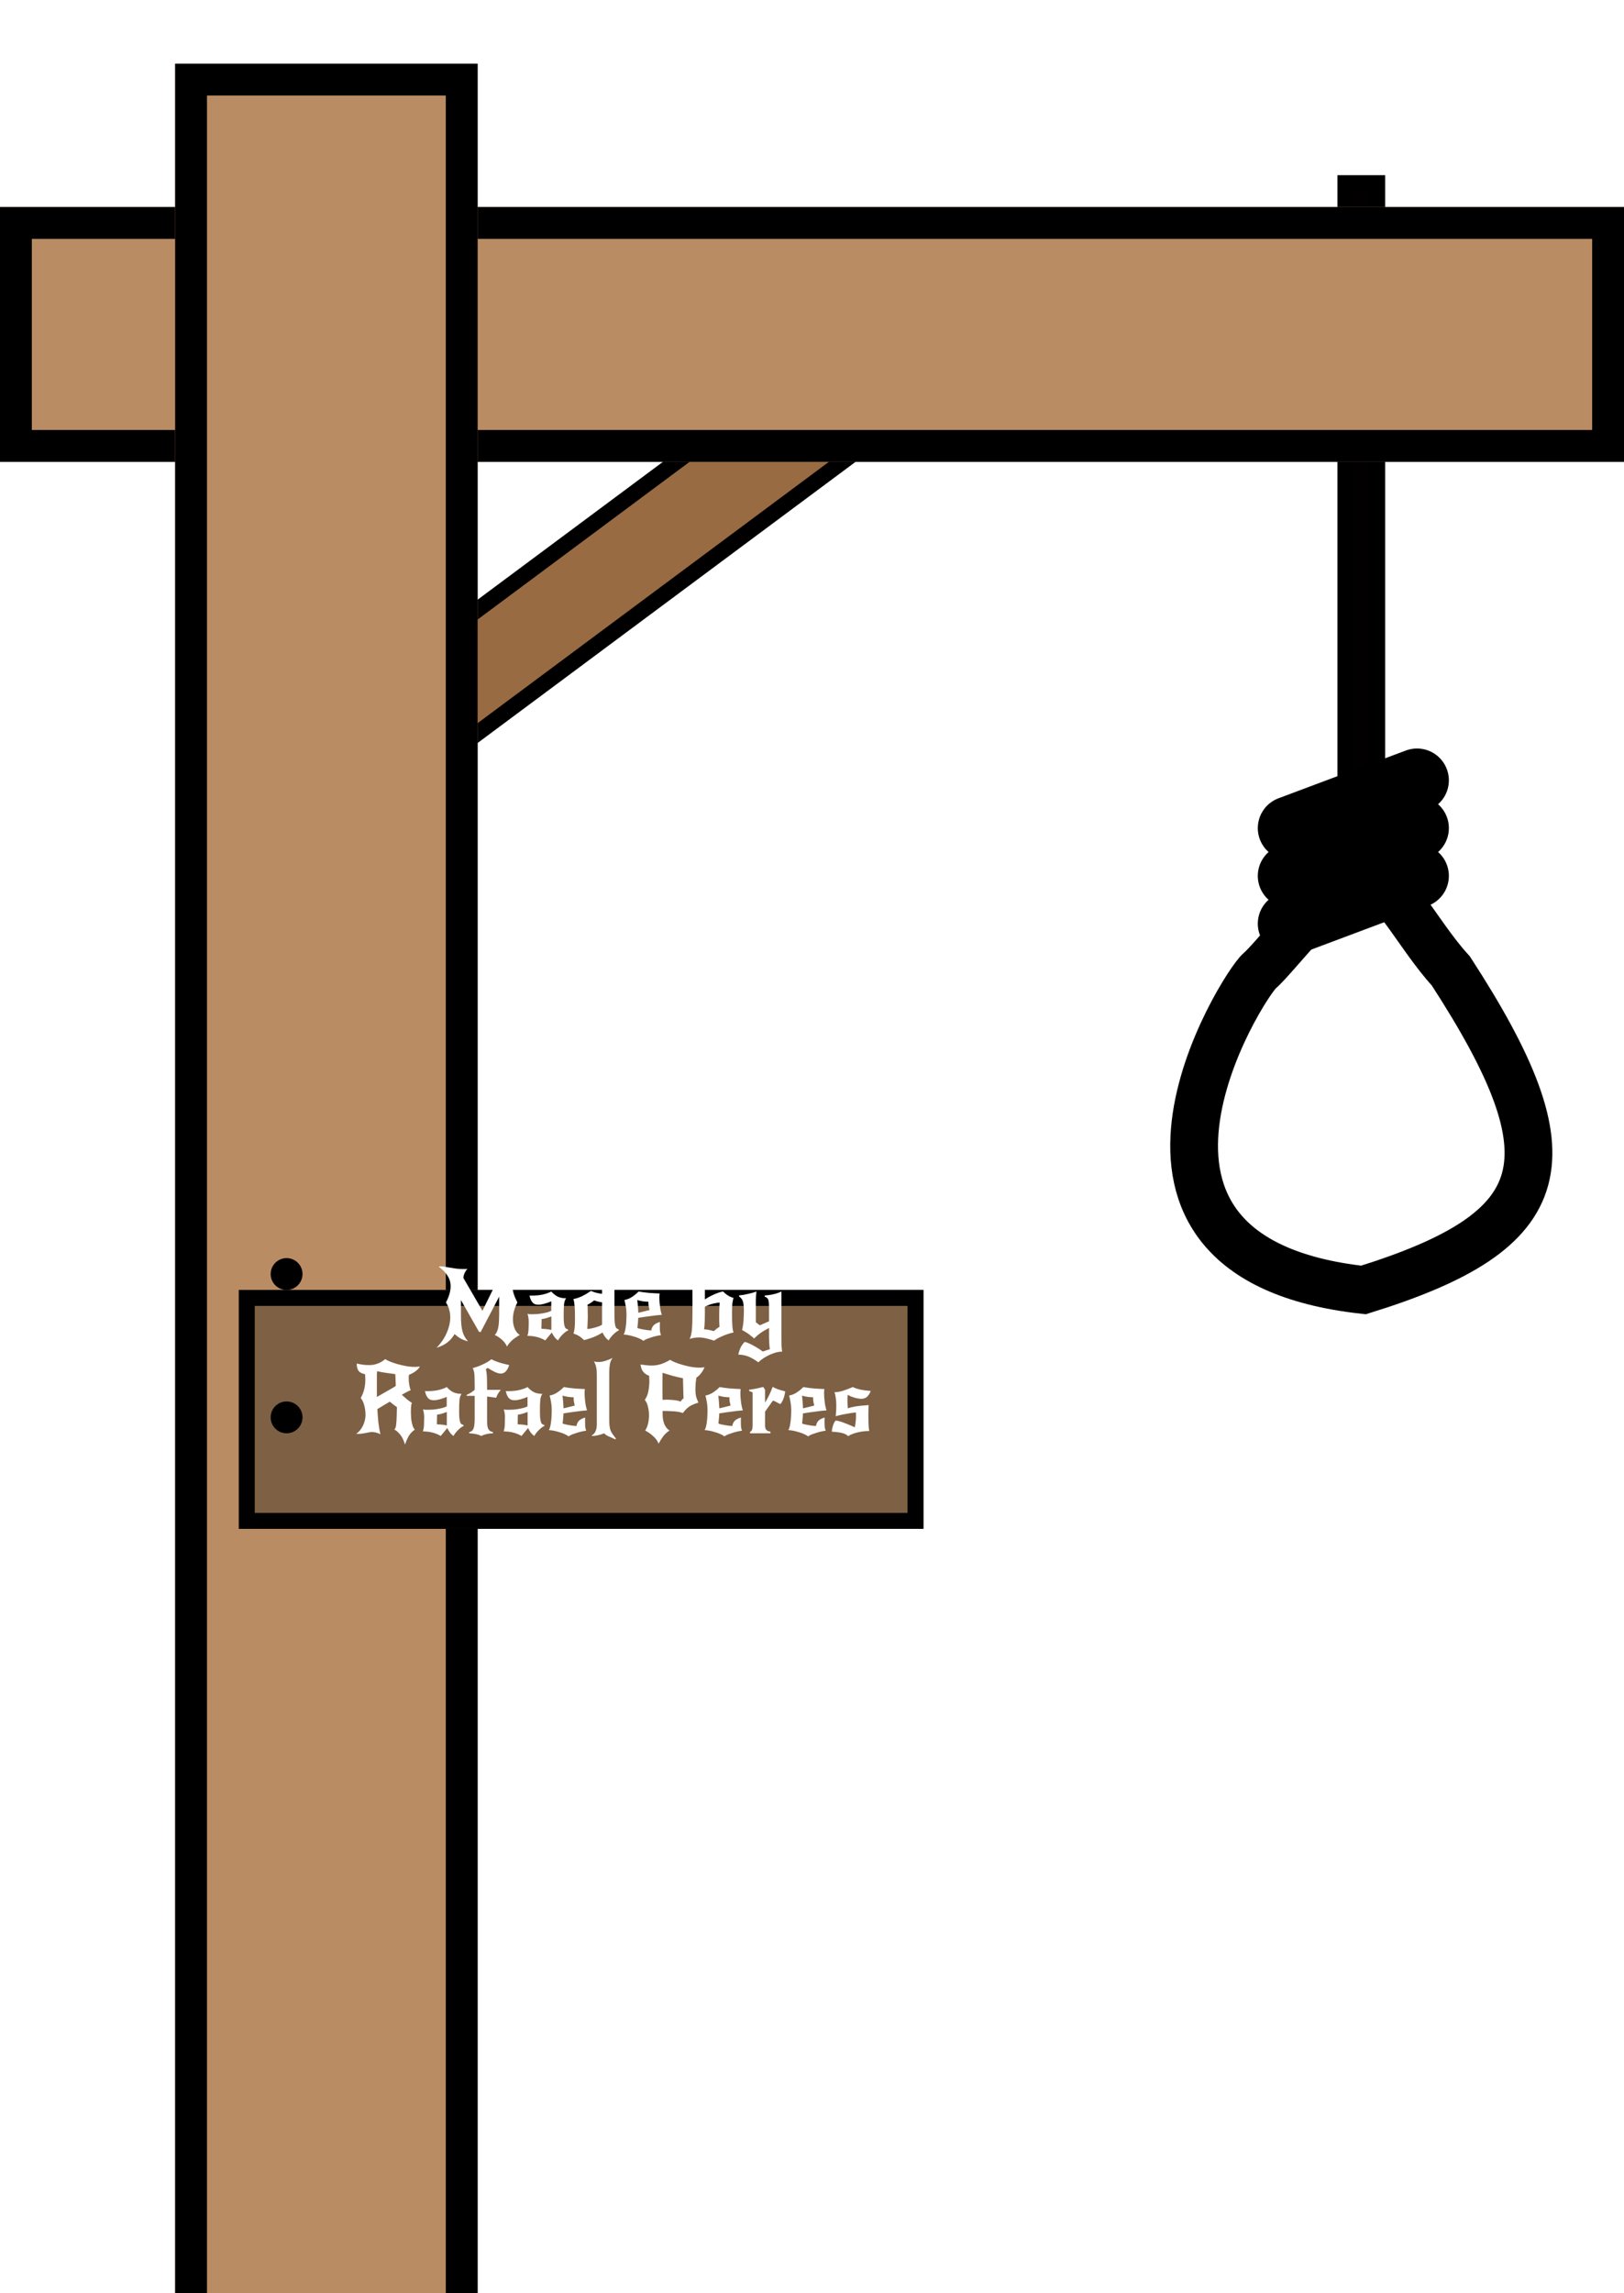 <svg width="102" height="144" viewBox="0 0 102 144" fill="none" xmlns="http://www.w3.org/2000/svg">
<g id="Frame 1" clip-path="url(#clip0_0_1)">
<path id="CordaForca" d="M79.113 60.961C80.157 60.073 83.942 55 85.638 55C87.335 55 88.979 58.633 91.119 60.961C98.844 72.858 97.674 77.262 85.638 81C67.237 78.971 78.069 61.849 79.113 60.961Z" stroke="black" stroke-width="3"/>
<rect id="Corda" x="84.5" y="11.5" width="2" height="38" fill="#020000" stroke="black"/>
<g id="NosForca">
<path id="Line 1" d="M81 58L89 55" stroke="black" stroke-width="4" stroke-linecap="round"/>
<path id="Line 3" d="M81 52L89 49" stroke="black" stroke-width="4" stroke-linecap="round"/>
<path id="Line 2" d="M81 55L89 52" stroke="black" stroke-width="4" stroke-linecap="round"/>
</g>
<rect id="MadeirinhaLateral" x="21.7" y="44.45" width="44.827" height="6.221" transform="rotate(-36.638 21.7 44.45)" fill="#996B43" stroke="black"/>
<g id="MadeiraHorizontal" filter="url(#filter0_d_0_1)">
<rect y="9" width="102" height="16" fill="#BA8C63"/>
<rect x="1" y="10" width="100" height="14" stroke="black" stroke-width="2"/>
</g>
<g id="MadeiraVertical" filter="url(#filter1_d_0_1)">
<rect x="11" width="19" height="144" fill="#BA8C63"/>
<rect x="12" y="1" width="17" height="142" stroke="black" stroke-width="2"/>
</g>
<g id="PlacaFrontal" filter="url(#filter2_d_0_1)">
<rect x="15" y="77" width="43" height="15" fill="#7E6044"/>
<rect x="15.5" y="77.5" width="42" height="14" stroke="black"/>
</g>
<circle id="Ellipse 1" cx="18" cy="89" r="1" fill="black"/>
<circle id="Ellipse 2" cx="18" cy="80" r="1" fill="black"/>
<path id="Made by Rafael Peres" d="M30.085 83.628L28.951 81.636V82.554C28.951 82.802 28.959 83.01 28.975 83.178C28.991 83.346 29.017 83.492 29.053 83.616C29.089 83.74 29.135 83.85 29.191 83.946C29.247 84.038 29.315 84.132 29.395 84.228C29.307 84.204 29.229 84.18 29.161 84.156C29.097 84.132 29.033 84.104 28.969 84.072C28.909 84.04 28.845 84 28.777 83.952C28.713 83.904 28.637 83.844 28.549 83.772C28.493 83.868 28.431 83.956 28.363 84.036C28.299 84.12 28.221 84.198 28.129 84.27C28.041 84.342 27.939 84.408 27.823 84.468C27.707 84.528 27.571 84.582 27.415 84.63C27.535 84.514 27.647 84.382 27.751 84.234C27.855 84.09 27.945 83.936 28.021 83.772C28.101 83.604 28.163 83.432 28.207 83.256C28.255 83.08 28.279 82.902 28.279 82.722C28.279 82.554 28.257 82.392 28.213 82.236C28.173 82.08 28.105 81.93 28.009 81.786C28.205 81.41 28.303 81.074 28.303 80.778C28.303 80.526 28.237 80.3 28.105 80.1C27.977 79.896 27.793 79.708 27.553 79.536C27.593 79.524 27.639 79.518 27.691 79.518C27.771 79.518 27.859 79.528 27.955 79.548C28.055 79.564 28.163 79.582 28.279 79.602C28.399 79.622 28.529 79.642 28.669 79.662C28.809 79.678 28.963 79.686 29.131 79.686C29.171 79.686 29.209 79.686 29.245 79.686C29.285 79.686 29.325 79.684 29.365 79.68C29.329 79.708 29.295 79.744 29.263 79.788C29.235 79.832 29.209 79.88 29.185 79.932C29.161 79.984 29.141 80.038 29.125 80.094C29.113 80.15 29.107 80.202 29.107 80.25L30.301 82.308L31.297 80.286C31.249 80.146 31.193 80.028 31.129 79.932C31.069 79.836 30.989 79.746 30.889 79.662C30.917 79.67 30.943 79.674 30.967 79.674C30.991 79.674 31.017 79.674 31.045 79.674C31.181 79.674 31.323 79.67 31.471 79.662C31.619 79.65 31.767 79.636 31.915 79.62C32.063 79.6 32.207 79.58 32.347 79.56C32.487 79.536 32.621 79.514 32.749 79.494C32.629 79.578 32.531 79.67 32.455 79.77C32.383 79.866 32.327 79.968 32.287 80.076C32.251 80.184 32.225 80.298 32.209 80.418C32.197 80.534 32.191 80.654 32.191 80.778C32.191 80.93 32.217 81.088 32.269 81.252C32.321 81.416 32.397 81.594 32.497 81.786C32.425 81.914 32.359 82.074 32.299 82.266C32.243 82.458 32.215 82.65 32.215 82.842C32.215 83.05 32.251 83.244 32.323 83.424C32.399 83.604 32.507 83.738 32.647 83.826C32.563 83.87 32.479 83.922 32.395 83.982C32.311 84.038 32.233 84.098 32.161 84.162C32.089 84.23 32.025 84.298 31.969 84.366C31.913 84.434 31.871 84.498 31.843 84.558C31.823 84.498 31.787 84.432 31.735 84.36C31.687 84.288 31.627 84.218 31.555 84.15C31.483 84.082 31.405 84.02 31.321 83.964C31.237 83.904 31.153 83.858 31.069 83.826C31.133 83.77 31.183 83.696 31.219 83.604C31.259 83.512 31.287 83.41 31.303 83.298C31.323 83.186 31.335 83.066 31.339 82.938C31.347 82.81 31.351 82.682 31.351 82.554V81.42L30.187 83.646L30.085 83.628ZM34.005 83.436C34.093 83.444 34.183 83.45 34.275 83.454C34.371 83.458 34.489 83.476 34.629 83.508V82.662C34.513 82.706 34.401 82.744 34.293 82.776C34.185 82.804 34.093 82.822 34.017 82.83L34.005 83.436ZM35.553 81.522C35.489 81.614 35.447 81.736 35.427 81.888C35.411 82.04 35.403 82.262 35.403 82.554C35.403 82.746 35.407 82.9 35.415 83.016C35.427 83.128 35.443 83.218 35.463 83.286C35.483 83.35 35.511 83.396 35.547 83.424C35.583 83.448 35.627 83.466 35.679 83.478V83.544C35.623 83.564 35.563 83.6 35.499 83.652C35.439 83.7 35.379 83.754 35.319 83.814C35.259 83.874 35.205 83.936 35.157 84C35.109 84.064 35.073 84.12 35.049 84.168C34.965 84.112 34.889 84.038 34.821 83.946C34.753 83.854 34.699 83.762 34.659 83.67L34.245 84.168C34.093 84.076 33.925 84.006 33.741 83.958C33.561 83.91 33.355 83.884 33.123 83.88C33.163 83.776 33.187 83.646 33.195 83.49C33.203 83.33 33.207 83.17 33.207 83.01C33.207 82.914 33.201 82.824 33.189 82.74C33.177 82.652 33.157 82.574 33.129 82.506C33.217 82.518 33.313 82.524 33.417 82.524C33.529 82.524 33.643 82.52 33.759 82.512C33.879 82.5 33.993 82.484 34.101 82.464C34.209 82.444 34.307 82.422 34.395 82.398C34.487 82.37 34.563 82.34 34.623 82.308V81.714C34.487 81.774 34.345 81.824 34.197 81.864C34.049 81.904 33.927 81.924 33.831 81.924C33.763 81.924 33.699 81.918 33.639 81.906C33.583 81.89 33.531 81.862 33.483 81.822C33.435 81.778 33.391 81.718 33.351 81.642C33.315 81.566 33.283 81.468 33.255 81.348C33.279 81.348 33.295 81.35 33.303 81.354C33.315 81.354 33.345 81.354 33.393 81.354C33.681 81.354 33.929 81.328 34.137 81.276C34.345 81.224 34.507 81.164 34.623 81.096C34.755 81.24 34.891 81.348 35.031 81.42C35.175 81.488 35.349 81.522 35.553 81.522ZM38.592 82.41C38.592 82.634 38.596 82.812 38.604 82.944C38.612 83.076 38.626 83.18 38.646 83.256C38.67 83.328 38.698 83.38 38.73 83.412C38.766 83.44 38.81 83.462 38.862 83.478V83.544C38.806 83.564 38.746 83.6 38.682 83.652C38.622 83.7 38.562 83.754 38.502 83.814C38.442 83.874 38.388 83.936 38.34 84C38.292 84.064 38.256 84.12 38.232 84.168C38.148 84.112 38.072 84.038 38.004 83.946C37.936 83.854 37.882 83.762 37.842 83.67C37.77 83.718 37.688 83.766 37.596 83.814C37.504 83.862 37.406 83.908 37.302 83.952C37.202 83.992 37.098 84.028 36.99 84.06C36.882 84.096 36.778 84.126 36.678 84.15C36.582 84.046 36.478 83.96 36.366 83.892C36.254 83.824 36.14 83.774 36.024 83.742C36.068 83.574 36.094 83.416 36.102 83.268C36.11 83.116 36.114 82.964 36.114 82.812C36.114 82.62 36.112 82.456 36.108 82.32C36.104 82.18 36.096 82.062 36.084 81.966C36.076 81.866 36.066 81.786 36.054 81.726C36.042 81.662 36.028 81.61 36.012 81.57C36.192 81.538 36.374 81.478 36.558 81.39C36.746 81.298 36.932 81.188 37.116 81.06C37.24 81.112 37.356 81.152 37.464 81.18C37.572 81.208 37.688 81.228 37.812 81.24V80.37C37.812 80.27 37.81 80.18 37.806 80.1C37.802 80.02 37.792 79.946 37.776 79.878C37.764 79.81 37.746 79.744 37.722 79.68C37.698 79.616 37.668 79.55 37.632 79.482C37.712 79.51 37.806 79.524 37.914 79.524C38.046 79.524 38.184 79.502 38.328 79.458C38.476 79.414 38.634 79.352 38.802 79.272C38.722 79.368 38.666 79.496 38.634 79.656C38.606 79.816 38.592 80 38.592 80.208V82.41ZM37.314 81.654C37.266 81.698 37.2 81.748 37.116 81.804C37.036 81.856 36.964 81.896 36.9 81.924C36.908 82.012 36.912 82.132 36.912 82.284C36.916 82.432 36.918 82.574 36.918 82.71C36.918 82.838 36.914 82.966 36.906 83.094C36.902 83.222 36.896 83.34 36.888 83.448C36.968 83.444 37.052 83.434 37.14 83.418C37.232 83.398 37.32 83.376 37.404 83.352C37.488 83.328 37.566 83.302 37.638 83.274C37.71 83.242 37.768 83.212 37.812 83.184V81.774C37.748 81.77 37.668 81.756 37.572 81.732C37.476 81.708 37.39 81.682 37.314 81.654ZM40.411 84.192C40.335 84.136 40.241 84.084 40.129 84.036C40.017 83.988 39.901 83.948 39.781 83.916C39.665 83.88 39.551 83.852 39.439 83.832C39.331 83.812 39.241 83.802 39.169 83.802C39.201 83.75 39.229 83.678 39.253 83.586C39.277 83.49 39.295 83.388 39.307 83.28C39.323 83.168 39.333 83.054 39.337 82.938C39.345 82.822 39.349 82.716 39.349 82.62C39.349 82.376 39.333 82.174 39.301 82.014C39.273 81.85 39.245 81.722 39.217 81.63C39.389 81.598 39.545 81.536 39.685 81.444C39.829 81.352 39.971 81.236 40.111 81.096C40.275 81.128 40.477 81.156 40.717 81.18C40.957 81.2 41.195 81.214 41.431 81.222C41.419 81.294 41.413 81.384 41.413 81.492C41.413 81.576 41.417 81.668 41.425 81.768C41.433 81.864 41.443 81.96 41.455 82.056C41.467 82.152 41.483 82.244 41.503 82.332C41.523 82.42 41.545 82.496 41.569 82.56C41.325 82.58 41.077 82.608 40.825 82.644C40.573 82.676 40.327 82.712 40.087 82.752C40.083 82.868 40.075 82.982 40.063 83.094C40.051 83.206 40.041 83.304 40.033 83.388C40.081 83.408 40.141 83.426 40.213 83.442C40.289 83.458 40.369 83.474 40.453 83.49C40.537 83.502 40.619 83.514 40.699 83.526C40.779 83.534 40.847 83.54 40.903 83.544C40.923 83.42 40.971 83.314 41.047 83.226C41.127 83.138 41.261 83.066 41.449 83.01C41.445 83.058 41.443 83.106 41.443 83.154C41.443 83.198 41.443 83.242 41.443 83.286C41.443 83.422 41.447 83.53 41.455 83.61C41.467 83.686 41.487 83.762 41.515 83.838C41.439 83.846 41.349 83.862 41.245 83.886C41.141 83.906 41.037 83.934 40.933 83.97C40.829 84.002 40.729 84.036 40.633 84.072C40.541 84.112 40.467 84.152 40.411 84.192ZM40.027 81.636C40.047 81.804 40.061 81.952 40.069 82.08C40.081 82.208 40.089 82.326 40.093 82.434L40.795 82.26C40.775 82.18 40.757 82.096 40.741 82.008C40.729 81.92 40.723 81.83 40.723 81.738C40.631 81.738 40.519 81.73 40.387 81.714C40.259 81.694 40.139 81.668 40.027 81.636ZM44.836 83.586C44.88 83.542 44.936 83.494 45.004 83.442C45.072 83.386 45.134 83.344 45.19 83.316C45.182 83.228 45.176 83.11 45.172 82.962C45.172 82.81 45.172 82.666 45.172 82.53C45.172 82.402 45.174 82.274 45.178 82.146C45.186 82.018 45.194 81.9 45.202 81.792C45.118 81.796 45.03 81.808 44.938 81.828C44.85 81.844 44.764 81.864 44.68 81.888C44.596 81.912 44.518 81.94 44.446 81.972C44.374 82 44.316 82.028 44.272 82.056V82.416C44.272 82.636 44.268 82.838 44.26 83.022C44.256 83.206 44.242 83.354 44.218 83.466C44.294 83.47 44.394 83.484 44.518 83.508C44.642 83.532 44.748 83.558 44.836 83.586ZM43.492 80.37C43.492 80.27 43.49 80.18 43.486 80.1C43.482 80.02 43.472 79.946 43.456 79.878C43.444 79.81 43.426 79.744 43.402 79.68C43.378 79.616 43.348 79.55 43.312 79.482C43.392 79.51 43.486 79.524 43.594 79.524C43.726 79.524 43.864 79.502 44.008 79.458C44.156 79.414 44.314 79.352 44.482 79.272C44.402 79.368 44.346 79.496 44.314 79.656C44.286 79.816 44.272 80 44.272 80.208V81.594C44.344 81.546 44.424 81.498 44.512 81.45C44.6 81.398 44.694 81.35 44.794 81.306C44.894 81.258 44.996 81.216 45.1 81.18C45.204 81.144 45.308 81.114 45.412 81.09C45.508 81.194 45.612 81.28 45.724 81.348C45.836 81.416 45.95 81.466 46.066 81.498C46.022 81.666 45.996 81.826 45.988 81.978C45.98 82.126 45.976 82.276 45.976 82.428C45.976 82.616 45.978 82.78 45.982 82.92C45.986 83.06 45.992 83.18 46 83.28C46.008 83.38 46.018 83.462 46.03 83.526C46.042 83.586 46.058 83.634 46.078 83.67C45.99 83.686 45.894 83.71 45.79 83.742C45.686 83.774 45.58 83.812 45.472 83.856C45.364 83.9 45.256 83.948 45.148 84C45.044 84.056 44.946 84.116 44.854 84.18C44.674 84.124 44.502 84.076 44.338 84.036C44.174 84 44.028 83.982 43.9 83.982C43.812 83.982 43.712 83.99 43.6 84.006C43.492 84.022 43.396 84.046 43.312 84.078C43.384 83.946 43.432 83.752 43.456 83.496C43.48 83.24 43.492 82.89 43.492 82.446V80.37ZM46.422 81.342C46.506 81.334 46.6 81.322 46.704 81.306C46.808 81.286 46.912 81.264 47.016 81.24C47.12 81.216 47.216 81.192 47.304 81.168C47.392 81.14 47.462 81.114 47.514 81.09C47.506 81.158 47.498 81.22 47.49 81.276C47.486 81.332 47.482 81.392 47.478 81.456C47.478 81.52 47.476 81.59 47.472 81.666C47.472 81.742 47.472 81.832 47.472 81.936V83.028L47.724 83.22L48.3 82.968V82.152C48.3 82.016 48.296 81.904 48.288 81.816C48.284 81.728 48.272 81.658 48.252 81.606C48.232 81.554 48.204 81.516 48.168 81.492C48.136 81.464 48.09 81.442 48.03 81.426V81.348C48.222 81.336 48.41 81.308 48.594 81.264C48.782 81.22 48.944 81.164 49.08 81.096V83.856C49.08 84.108 49.082 84.318 49.086 84.486C49.094 84.658 49.108 84.786 49.128 84.87C49.016 84.87 48.894 84.886 48.762 84.918C48.63 84.954 48.496 85.002 48.36 85.062C48.228 85.122 48.098 85.192 47.97 85.272C47.842 85.356 47.728 85.446 47.628 85.542C47.4 85.374 47.188 85.252 46.992 85.176C46.796 85.1 46.59 85.062 46.374 85.062C46.406 84.894 46.456 84.74 46.524 84.6C46.596 84.464 46.678 84.352 46.77 84.264C46.814 84.268 46.882 84.288 46.974 84.324C47.07 84.364 47.174 84.414 47.286 84.474C47.398 84.534 47.508 84.598 47.616 84.666C47.728 84.734 47.824 84.8 47.904 84.864L48.354 84.72C48.346 84.668 48.338 84.61 48.33 84.546C48.326 84.486 48.32 84.406 48.312 84.306C48.308 84.21 48.304 84.09 48.3 83.946C48.3 83.798 48.3 83.612 48.3 83.388C48.184 83.448 48.082 83.504 47.994 83.556C47.906 83.608 47.826 83.66 47.754 83.712C47.682 83.764 47.614 83.818 47.55 83.874C47.49 83.926 47.428 83.984 47.364 84.048C47.284 83.976 47.212 83.916 47.148 83.868C47.088 83.816 47.028 83.77 46.968 83.73C46.912 83.69 46.854 83.654 46.794 83.622C46.738 83.586 46.674 83.548 46.602 83.508C46.618 83.488 46.632 83.438 46.644 83.358C46.66 83.274 46.674 83.176 46.686 83.064C46.698 82.948 46.706 82.824 46.71 82.692C46.718 82.56 46.722 82.434 46.722 82.314C46.722 82.178 46.716 82.06 46.704 81.96C46.696 81.86 46.68 81.776 46.656 81.708C46.632 81.636 46.6 81.578 46.56 81.534C46.524 81.486 46.476 81.444 46.416 81.408L46.422 81.342ZM26.053 89.766C25.885 89.886 25.753 90.03 25.657 90.198C25.565 90.37 25.491 90.54 25.435 90.708C25.415 90.628 25.385 90.542 25.345 90.45C25.309 90.358 25.263 90.268 25.207 90.18C25.151 90.096 25.085 90.018 25.009 89.946C24.937 89.87 24.857 89.81 24.769 89.766C24.805 89.73 24.831 89.684 24.847 89.628C24.867 89.568 24.881 89.486 24.889 89.382C24.901 89.274 24.909 89.138 24.913 88.974C24.917 88.81 24.923 88.604 24.931 88.356C24.915 88.348 24.861 88.31 24.769 88.242C24.681 88.174 24.585 88.098 24.481 88.014C24.341 88.098 24.203 88.18 24.067 88.26C23.935 88.34 23.813 88.414 23.701 88.482C23.717 88.782 23.739 89.066 23.767 89.334C23.799 89.598 23.841 89.84 23.893 90.06C23.789 90.008 23.695 89.972 23.611 89.952C23.531 89.932 23.453 89.922 23.377 89.922C23.309 89.922 23.241 89.928 23.173 89.94C23.109 89.952 23.041 89.966 22.969 89.982C22.901 89.994 22.829 90.006 22.753 90.018C22.677 90.03 22.593 90.036 22.501 90.036C22.481 90.036 22.459 90.036 22.435 90.036C22.411 90.036 22.389 90.034 22.369 90.03C22.453 89.978 22.531 89.91 22.603 89.826C22.675 89.738 22.737 89.642 22.789 89.538C22.841 89.434 22.881 89.324 22.909 89.208C22.941 89.092 22.957 88.978 22.957 88.866C22.957 88.662 22.933 88.464 22.885 88.272C22.837 88.076 22.761 87.914 22.657 87.786C22.769 87.578 22.845 87.382 22.885 87.198C22.925 87.01 22.945 86.824 22.945 86.64C22.945 86.532 22.939 86.414 22.927 86.286C22.759 86.262 22.629 86.2 22.537 86.1C22.449 85.996 22.405 85.836 22.405 85.62C22.573 85.656 22.711 85.682 22.819 85.698C22.927 85.71 23.037 85.716 23.149 85.716C23.213 85.716 23.283 85.714 23.359 85.71C23.435 85.702 23.515 85.686 23.599 85.662C23.687 85.638 23.781 85.602 23.881 85.554C23.981 85.502 24.087 85.432 24.199 85.344C24.243 85.38 24.331 85.426 24.463 85.482C24.595 85.538 24.749 85.592 24.925 85.644C25.101 85.696 25.287 85.74 25.483 85.776C25.683 85.812 25.871 85.83 26.047 85.83C26.103 85.83 26.157 85.828 26.209 85.824C26.261 85.82 26.315 85.814 26.371 85.806C26.327 85.898 26.241 85.994 26.113 86.094C25.985 86.19 25.843 86.268 25.687 86.328C25.675 86.384 25.669 86.444 25.669 86.508C25.669 86.572 25.671 86.64 25.675 86.712C25.683 86.784 25.691 86.856 25.699 86.928C25.711 87 25.725 87.068 25.741 87.132C25.757 87.196 25.775 87.25 25.795 87.294C25.755 87.306 25.685 87.338 25.585 87.39C25.489 87.438 25.373 87.502 25.237 87.582C25.329 87.666 25.429 87.754 25.537 87.846C25.645 87.938 25.755 88.018 25.867 88.086C25.847 88.13 25.831 88.206 25.819 88.314C25.811 88.422 25.807 88.546 25.807 88.686C25.807 88.79 25.811 88.896 25.819 89.004C25.827 89.108 25.841 89.21 25.861 89.31C25.881 89.406 25.905 89.494 25.933 89.574C25.965 89.654 26.005 89.718 26.053 89.766ZM24.829 86.286C24.613 86.254 24.413 86.226 24.229 86.202C24.045 86.178 23.863 86.144 23.683 86.1C23.675 86.2 23.671 86.308 23.671 86.424C23.671 86.54 23.671 86.658 23.671 86.778V87.246V87.72C23.799 87.644 23.931 87.568 24.067 87.492C24.203 87.412 24.329 87.34 24.445 87.276C24.561 87.208 24.657 87.152 24.733 87.108C24.809 87.06 24.851 87.032 24.859 87.024L24.829 86.286ZM27.439 89.436C27.527 89.444 27.617 89.45 27.709 89.454C27.805 89.458 27.923 89.476 28.063 89.508V88.662C27.947 88.706 27.835 88.744 27.727 88.776C27.619 88.804 27.527 88.822 27.451 88.83L27.439 89.436ZM28.987 87.522C28.923 87.614 28.881 87.736 28.861 87.888C28.845 88.04 28.837 88.262 28.837 88.554C28.837 88.746 28.841 88.9 28.849 89.016C28.861 89.128 28.877 89.218 28.897 89.286C28.917 89.35 28.945 89.396 28.981 89.424C29.017 89.448 29.061 89.466 29.113 89.478V89.544C29.057 89.564 28.997 89.6 28.933 89.652C28.873 89.7 28.813 89.754 28.753 89.814C28.693 89.874 28.639 89.936 28.591 90C28.543 90.064 28.507 90.12 28.483 90.168C28.399 90.112 28.323 90.038 28.255 89.946C28.187 89.854 28.133 89.762 28.093 89.67L27.679 90.168C27.527 90.076 27.359 90.006 27.175 89.958C26.995 89.91 26.789 89.884 26.557 89.88C26.597 89.776 26.621 89.646 26.629 89.49C26.637 89.33 26.641 89.17 26.641 89.01C26.641 88.914 26.635 88.824 26.623 88.74C26.611 88.652 26.591 88.574 26.563 88.506C26.651 88.518 26.747 88.524 26.851 88.524C26.963 88.524 27.077 88.52 27.193 88.512C27.313 88.5 27.427 88.484 27.535 88.464C27.643 88.444 27.741 88.422 27.829 88.398C27.921 88.37 27.997 88.34 28.057 88.308V87.714C27.921 87.774 27.779 87.824 27.631 87.864C27.483 87.904 27.361 87.924 27.265 87.924C27.197 87.924 27.133 87.918 27.073 87.906C27.017 87.89 26.965 87.862 26.917 87.822C26.869 87.778 26.825 87.718 26.785 87.642C26.749 87.566 26.717 87.468 26.689 87.348C26.713 87.348 26.729 87.35 26.737 87.354C26.749 87.354 26.779 87.354 26.827 87.354C27.115 87.354 27.363 87.328 27.571 87.276C27.779 87.224 27.941 87.164 28.057 87.096C28.189 87.24 28.325 87.348 28.465 87.42C28.609 87.488 28.783 87.522 28.987 87.522ZM29.471 89.928C29.527 89.916 29.575 89.896 29.615 89.868C29.659 89.84 29.695 89.796 29.723 89.736C29.755 89.676 29.777 89.596 29.789 89.496C29.805 89.396 29.813 89.266 29.813 89.106V87.648H29.315V87.582C29.491 87.514 29.657 87.41 29.813 87.27V87.018C29.813 86.838 29.811 86.69 29.807 86.574C29.807 86.458 29.803 86.362 29.795 86.286C29.787 86.206 29.775 86.138 29.759 86.082C29.743 86.026 29.721 85.968 29.693 85.908C29.781 85.884 29.877 85.854 29.981 85.818C30.089 85.778 30.195 85.734 30.299 85.686C30.407 85.638 30.509 85.586 30.605 85.53C30.705 85.47 30.791 85.41 30.863 85.35C31.003 85.426 31.165 85.494 31.349 85.554C31.533 85.61 31.745 85.664 31.985 85.716C31.917 85.908 31.839 86.046 31.751 86.13C31.667 86.21 31.569 86.25 31.457 86.25C31.349 86.25 31.227 86.218 31.091 86.154C30.955 86.09 30.803 86.004 30.635 85.896L30.515 85.974C30.531 86.03 30.543 86.088 30.551 86.148C30.563 86.204 30.571 86.276 30.575 86.364C30.583 86.452 30.587 86.558 30.587 86.682C30.591 86.806 30.593 86.958 30.593 87.138V87.27H31.439V87.294C31.383 87.354 31.329 87.428 31.277 87.516C31.229 87.6 31.191 87.684 31.163 87.768L30.593 87.69V89.202C30.593 89.33 30.599 89.438 30.611 89.526C30.623 89.61 30.643 89.68 30.671 89.736C30.703 89.788 30.743 89.83 30.791 89.862C30.839 89.89 30.897 89.912 30.965 89.928V90C30.829 90.004 30.703 90.018 30.587 90.042C30.475 90.066 30.353 90.108 30.221 90.168C30.129 90.116 30.013 90.076 29.873 90.048C29.733 90.02 29.599 90.004 29.471 90V89.928ZM32.514 89.436C32.602 89.444 32.692 89.45 32.784 89.454C32.88 89.458 32.998 89.476 33.138 89.508V88.662C33.022 88.706 32.91 88.744 32.802 88.776C32.694 88.804 32.602 88.822 32.526 88.83L32.514 89.436ZM34.062 87.522C33.998 87.614 33.956 87.736 33.936 87.888C33.92 88.04 33.912 88.262 33.912 88.554C33.912 88.746 33.916 88.9 33.924 89.016C33.936 89.128 33.952 89.218 33.972 89.286C33.992 89.35 34.02 89.396 34.056 89.424C34.092 89.448 34.136 89.466 34.188 89.478V89.544C34.132 89.564 34.072 89.6 34.008 89.652C33.948 89.7 33.888 89.754 33.828 89.814C33.768 89.874 33.714 89.936 33.666 90C33.618 90.064 33.582 90.12 33.558 90.168C33.474 90.112 33.398 90.038 33.33 89.946C33.262 89.854 33.208 89.762 33.168 89.67L32.754 90.168C32.602 90.076 32.434 90.006 32.25 89.958C32.07 89.91 31.864 89.884 31.632 89.88C31.672 89.776 31.696 89.646 31.704 89.49C31.712 89.33 31.716 89.17 31.716 89.01C31.716 88.914 31.71 88.824 31.698 88.74C31.686 88.652 31.666 88.574 31.638 88.506C31.726 88.518 31.822 88.524 31.926 88.524C32.038 88.524 32.152 88.52 32.268 88.512C32.388 88.5 32.502 88.484 32.61 88.464C32.718 88.444 32.816 88.422 32.904 88.398C32.996 88.37 33.072 88.34 33.132 88.308V87.714C32.996 87.774 32.854 87.824 32.706 87.864C32.558 87.904 32.436 87.924 32.34 87.924C32.272 87.924 32.208 87.918 32.148 87.906C32.092 87.89 32.04 87.862 31.992 87.822C31.944 87.778 31.9 87.718 31.86 87.642C31.824 87.566 31.792 87.468 31.764 87.348C31.788 87.348 31.804 87.35 31.812 87.354C31.824 87.354 31.854 87.354 31.902 87.354C32.19 87.354 32.438 87.328 32.646 87.276C32.854 87.224 33.016 87.164 33.132 87.096C33.264 87.24 33.4 87.348 33.54 87.42C33.684 87.488 33.858 87.522 34.062 87.522ZM35.715 90.192C35.639 90.136 35.545 90.084 35.433 90.036C35.321 89.988 35.205 89.948 35.085 89.916C34.969 89.88 34.855 89.852 34.743 89.832C34.635 89.812 34.545 89.802 34.473 89.802C34.505 89.75 34.533 89.678 34.557 89.586C34.581 89.49 34.599 89.388 34.611 89.28C34.627 89.168 34.637 89.054 34.641 88.938C34.649 88.822 34.653 88.716 34.653 88.62C34.653 88.376 34.637 88.174 34.605 88.014C34.577 87.85 34.549 87.722 34.521 87.63C34.693 87.598 34.849 87.536 34.989 87.444C35.133 87.352 35.275 87.236 35.415 87.096C35.579 87.128 35.781 87.156 36.021 87.18C36.261 87.2 36.499 87.214 36.735 87.222C36.723 87.294 36.717 87.384 36.717 87.492C36.717 87.576 36.721 87.668 36.729 87.768C36.737 87.864 36.747 87.96 36.759 88.056C36.771 88.152 36.787 88.244 36.807 88.332C36.827 88.42 36.849 88.496 36.873 88.56C36.629 88.58 36.381 88.608 36.129 88.644C35.877 88.676 35.631 88.712 35.391 88.752C35.387 88.868 35.379 88.982 35.367 89.094C35.355 89.206 35.345 89.304 35.337 89.388C35.385 89.408 35.445 89.426 35.517 89.442C35.593 89.458 35.673 89.474 35.757 89.49C35.841 89.502 35.923 89.514 36.003 89.526C36.083 89.534 36.151 89.54 36.207 89.544C36.227 89.42 36.275 89.314 36.351 89.226C36.431 89.138 36.565 89.066 36.753 89.01C36.749 89.058 36.747 89.106 36.747 89.154C36.747 89.198 36.747 89.242 36.747 89.286C36.747 89.422 36.751 89.53 36.759 89.61C36.771 89.686 36.791 89.762 36.819 89.838C36.743 89.846 36.653 89.862 36.549 89.886C36.445 89.906 36.341 89.934 36.237 89.97C36.133 90.002 36.033 90.036 35.937 90.072C35.845 90.112 35.771 90.152 35.715 90.192ZM35.331 87.636C35.351 87.804 35.365 87.952 35.373 88.08C35.385 88.208 35.393 88.326 35.397 88.434L36.099 88.26C36.079 88.18 36.061 88.096 36.045 88.008C36.033 87.92 36.027 87.83 36.027 87.738C35.935 87.738 35.823 87.73 35.691 87.714C35.563 87.694 35.443 87.668 35.331 87.636ZM37.172 90.126C37.276 90.074 37.355 89.988 37.407 89.868C37.459 89.748 37.484 89.608 37.484 89.448V86.37C37.484 86.27 37.483 86.18 37.478 86.1C37.474 86.02 37.465 85.946 37.449 85.878C37.437 85.81 37.419 85.744 37.395 85.68C37.37 85.616 37.34 85.55 37.304 85.482C37.385 85.51 37.478 85.524 37.587 85.524C37.718 85.524 37.856 85.502 38.001 85.458C38.148 85.414 38.306 85.352 38.474 85.272C38.395 85.368 38.339 85.496 38.306 85.656C38.279 85.816 38.264 86 38.264 86.208V89.112C38.264 89.276 38.27 89.412 38.282 89.52C38.294 89.628 38.315 89.724 38.343 89.808C38.374 89.892 38.419 89.972 38.474 90.048C38.531 90.128 38.6 90.222 38.684 90.33L38.648 90.384C38.541 90.332 38.45 90.29 38.379 90.258C38.306 90.23 38.245 90.204 38.193 90.18C38.145 90.156 38.1 90.13 38.06 90.102C38.025 90.078 37.986 90.044 37.947 90C37.831 90.048 37.705 90.088 37.569 90.12C37.437 90.152 37.306 90.168 37.178 90.168L37.172 90.126ZM42.891 88.728C42.723 88.668 42.531 88.632 42.315 88.62C42.103 88.608 41.871 88.6 41.619 88.596V88.842C41.619 89.05 41.655 89.244 41.727 89.424C41.803 89.604 41.911 89.738 42.051 89.826C41.879 89.942 41.745 90.066 41.649 90.198C41.553 90.33 41.459 90.48 41.367 90.648C41.299 90.48 41.185 90.324 41.025 90.18C40.869 90.036 40.701 89.918 40.521 89.826C40.601 89.71 40.661 89.568 40.701 89.4C40.741 89.228 40.761 89.052 40.761 88.872C40.761 88.668 40.737 88.478 40.689 88.302C40.645 88.126 40.581 87.994 40.497 87.906C40.613 87.738 40.689 87.552 40.725 87.348C40.765 87.14 40.785 86.932 40.785 86.724C40.785 86.668 40.783 86.612 40.779 86.556C40.779 86.5 40.777 86.444 40.773 86.388C40.633 86.344 40.513 86.266 40.413 86.154C40.313 86.042 40.253 85.884 40.233 85.68C40.369 85.7 40.493 85.716 40.605 85.728C40.717 85.74 40.825 85.746 40.929 85.746C41.117 85.746 41.299 85.72 41.475 85.668C41.655 85.616 41.861 85.522 42.093 85.386C42.137 85.422 42.223 85.468 42.351 85.524C42.483 85.58 42.637 85.634 42.813 85.686C42.989 85.738 43.175 85.784 43.371 85.824C43.567 85.86 43.753 85.878 43.929 85.878C43.985 85.878 44.039 85.876 44.091 85.872C44.143 85.868 44.197 85.862 44.253 85.854C44.233 85.898 44.207 85.95 44.175 86.01C44.143 86.07 44.105 86.13 44.061 86.19C44.021 86.25 43.973 86.308 43.917 86.364C43.861 86.42 43.801 86.468 43.737 86.508C43.717 86.636 43.701 86.762 43.689 86.886C43.681 87.01 43.677 87.13 43.677 87.246C43.677 87.414 43.691 87.558 43.719 87.678C43.747 87.798 43.797 87.93 43.869 88.074C43.741 88.11 43.629 88.15 43.533 88.194C43.437 88.234 43.351 88.28 43.275 88.332C43.203 88.384 43.135 88.444 43.071 88.512C43.011 88.576 42.951 88.648 42.891 88.728ZM42.933 87.804C42.929 87.748 42.925 87.668 42.921 87.564C42.921 87.46 42.919 87.348 42.915 87.228C42.911 87.108 42.907 86.988 42.903 86.868C42.903 86.744 42.901 86.636 42.897 86.544C42.769 86.52 42.649 86.494 42.537 86.466C42.425 86.438 42.317 86.41 42.213 86.382C42.113 86.35 42.013 86.32 41.913 86.292C41.817 86.26 41.717 86.23 41.613 86.202C41.609 86.334 41.607 86.464 41.607 86.592C41.607 86.72 41.607 86.846 41.607 86.97C41.607 87.138 41.607 87.298 41.607 87.45C41.607 87.598 41.609 87.748 41.613 87.9C41.653 87.896 41.695 87.894 41.739 87.894C41.787 87.89 41.837 87.888 41.889 87.888C41.969 87.888 42.053 87.892 42.141 87.9C42.229 87.904 42.313 87.912 42.393 87.924C42.473 87.932 42.543 87.944 42.603 87.96C42.667 87.976 42.715 87.994 42.747 88.014C42.767 87.97 42.795 87.93 42.831 87.894C42.867 87.854 42.901 87.824 42.933 87.804ZM45.5 90.192C45.424 90.136 45.33 90.084 45.218 90.036C45.106 89.988 44.99 89.948 44.87 89.916C44.754 89.88 44.64 89.852 44.528 89.832C44.42 89.812 44.33 89.802 44.258 89.802C44.29 89.75 44.318 89.678 44.342 89.586C44.366 89.49 44.384 89.388 44.396 89.28C44.412 89.168 44.422 89.054 44.426 88.938C44.434 88.822 44.438 88.716 44.438 88.62C44.438 88.376 44.422 88.174 44.39 88.014C44.362 87.85 44.334 87.722 44.306 87.63C44.478 87.598 44.634 87.536 44.774 87.444C44.918 87.352 45.06 87.236 45.2 87.096C45.364 87.128 45.566 87.156 45.806 87.18C46.046 87.2 46.284 87.214 46.52 87.222C46.508 87.294 46.502 87.384 46.502 87.492C46.502 87.576 46.506 87.668 46.514 87.768C46.522 87.864 46.532 87.96 46.544 88.056C46.556 88.152 46.572 88.244 46.592 88.332C46.612 88.42 46.634 88.496 46.658 88.56C46.414 88.58 46.166 88.608 45.914 88.644C45.662 88.676 45.416 88.712 45.176 88.752C45.172 88.868 45.164 88.982 45.152 89.094C45.14 89.206 45.13 89.304 45.122 89.388C45.17 89.408 45.23 89.426 45.302 89.442C45.378 89.458 45.458 89.474 45.542 89.49C45.626 89.502 45.708 89.514 45.788 89.526C45.868 89.534 45.936 89.54 45.992 89.544C46.012 89.42 46.06 89.314 46.136 89.226C46.216 89.138 46.35 89.066 46.538 89.01C46.534 89.058 46.532 89.106 46.532 89.154C46.532 89.198 46.532 89.242 46.532 89.286C46.532 89.422 46.536 89.53 46.544 89.61C46.556 89.686 46.576 89.762 46.604 89.838C46.528 89.846 46.438 89.862 46.334 89.886C46.23 89.906 46.126 89.934 46.022 89.97C45.918 90.002 45.818 90.036 45.722 90.072C45.63 90.112 45.556 90.152 45.5 90.192ZM45.116 87.636C45.136 87.804 45.15 87.952 45.158 88.08C45.17 88.208 45.178 88.326 45.182 88.434L45.884 88.26C45.864 88.18 45.846 88.096 45.83 88.008C45.818 87.92 45.812 87.83 45.812 87.738C45.72 87.738 45.608 87.73 45.476 87.714C45.348 87.694 45.228 87.668 45.116 87.636ZM48.05 88.074C48.142 87.926 48.228 87.77 48.308 87.606C48.388 87.442 48.462 87.268 48.53 87.084C48.606 87.132 48.714 87.182 48.854 87.234C48.994 87.282 49.148 87.326 49.316 87.366C49.296 87.534 49.26 87.688 49.208 87.828C49.156 87.964 49.09 88.078 49.01 88.17L48.608 87.96H48.536L48.05 88.644V89.472C48.05 89.612 48.074 89.714 48.122 89.778C48.174 89.838 48.264 89.878 48.392 89.898V90H47.108V89.91C47.216 89.87 47.27 89.742 47.27 89.526V87.432L47.048 87.336V87.27C47.188 87.25 47.34 87.224 47.504 87.192C47.668 87.156 47.814 87.122 47.942 87.09L48.05 87.27V88.074ZM50.756 90.192C50.68 90.136 50.586 90.084 50.474 90.036C50.362 89.988 50.246 89.948 50.126 89.916C50.01 89.88 49.896 89.852 49.784 89.832C49.676 89.812 49.586 89.802 49.514 89.802C49.546 89.75 49.574 89.678 49.598 89.586C49.622 89.49 49.64 89.388 49.652 89.28C49.668 89.168 49.678 89.054 49.682 88.938C49.69 88.822 49.694 88.716 49.694 88.62C49.694 88.376 49.678 88.174 49.646 88.014C49.618 87.85 49.59 87.722 49.562 87.63C49.734 87.598 49.89 87.536 50.03 87.444C50.174 87.352 50.316 87.236 50.456 87.096C50.62 87.128 50.822 87.156 51.062 87.18C51.302 87.2 51.54 87.214 51.776 87.222C51.764 87.294 51.758 87.384 51.758 87.492C51.758 87.576 51.762 87.668 51.77 87.768C51.778 87.864 51.788 87.96 51.8 88.056C51.812 88.152 51.828 88.244 51.848 88.332C51.868 88.42 51.89 88.496 51.914 88.56C51.67 88.58 51.422 88.608 51.17 88.644C50.918 88.676 50.672 88.712 50.432 88.752C50.428 88.868 50.42 88.982 50.408 89.094C50.396 89.206 50.386 89.304 50.378 89.388C50.426 89.408 50.486 89.426 50.558 89.442C50.634 89.458 50.714 89.474 50.798 89.49C50.882 89.502 50.964 89.514 51.044 89.526C51.124 89.534 51.192 89.54 51.248 89.544C51.268 89.42 51.316 89.314 51.392 89.226C51.472 89.138 51.606 89.066 51.794 89.01C51.79 89.058 51.788 89.106 51.788 89.154C51.788 89.198 51.788 89.242 51.788 89.286C51.788 89.422 51.792 89.53 51.8 89.61C51.812 89.686 51.832 89.762 51.86 89.838C51.784 89.846 51.694 89.862 51.59 89.886C51.486 89.906 51.382 89.934 51.278 89.97C51.174 90.002 51.074 90.036 50.978 90.072C50.886 90.112 50.812 90.152 50.756 90.192ZM50.372 87.636C50.392 87.804 50.406 87.952 50.414 88.08C50.426 88.208 50.434 88.326 50.438 88.434L51.14 88.26C51.12 88.18 51.102 88.096 51.086 88.008C51.074 87.92 51.068 87.83 51.068 87.738C50.976 87.738 50.864 87.73 50.732 87.714C50.604 87.694 50.484 87.668 50.372 87.636ZM53.245 87.582C53.237 87.646 53.231 87.708 53.227 87.768C53.227 87.828 53.227 87.898 53.227 87.978C53.227 88.058 53.23 88.138 53.233 88.218C53.237 88.298 53.243 88.37 53.252 88.434C53.328 88.406 53.406 88.382 53.486 88.362C53.569 88.342 53.661 88.324 53.761 88.308C53.865 88.292 53.981 88.278 54.109 88.266C54.237 88.254 54.388 88.242 54.559 88.23C54.547 88.37 54.541 88.574 54.541 88.842C54.541 89.07 54.545 89.274 54.553 89.454C54.562 89.63 54.575 89.764 54.596 89.856C54.471 89.856 54.346 89.864 54.218 89.88C54.09 89.896 53.968 89.918 53.852 89.946C53.736 89.974 53.627 90.008 53.528 90.048C53.428 90.088 53.343 90.132 53.276 90.18C53.227 90.136 53.173 90.098 53.114 90.066C53.057 90.034 52.989 90.008 52.91 89.988C52.83 89.964 52.736 89.946 52.627 89.934C52.52 89.918 52.392 89.906 52.243 89.898C52.252 89.774 52.276 89.648 52.316 89.52C52.359 89.388 52.413 89.282 52.477 89.202C52.569 89.202 52.714 89.236 52.91 89.304C53.105 89.372 53.365 89.478 53.69 89.622C53.714 89.494 53.731 89.378 53.743 89.274C53.755 89.166 53.761 89.054 53.761 88.938C53.761 88.866 53.761 88.814 53.761 88.782C53.761 88.75 53.76 88.72 53.755 88.692C53.58 88.708 53.376 88.738 53.144 88.782C52.911 88.822 52.694 88.87 52.489 88.926C52.505 88.754 52.516 88.622 52.52 88.53C52.523 88.434 52.526 88.348 52.526 88.272C52.526 88.092 52.516 87.934 52.495 87.798C52.48 87.662 52.452 87.536 52.411 87.42C52.563 87.42 52.727 87.394 52.904 87.342C53.08 87.29 53.3 87.208 53.563 87.096C53.816 87.224 54.191 87.306 54.691 87.342C54.62 87.514 54.538 87.64 54.446 87.72C54.353 87.796 54.239 87.834 54.103 87.834C54.044 87.834 53.975 87.828 53.9 87.816C53.824 87.804 53.745 87.786 53.666 87.762C53.59 87.738 53.514 87.712 53.438 87.684C53.365 87.652 53.301 87.618 53.245 87.582Z" fill="white"/>
</g>
<defs>
<filter id="filter0_d_0_1" x="-4" y="9" width="110" height="24" filterUnits="userSpaceOnUse" color-interpolation-filters="sRGB">
<feFlood flood-opacity="0" result="BackgroundImageFix"/>
<feColorMatrix in="SourceAlpha" type="matrix" values="0 0 0 0 0 0 0 0 0 0 0 0 0 0 0 0 0 0 127 0" result="hardAlpha"/>
<feOffset dy="4"/>
<feGaussianBlur stdDeviation="2"/>
<feComposite in2="hardAlpha" operator="out"/>
<feColorMatrix type="matrix" values="0 0 0 0 0 0 0 0 0 0 0 0 0 0 0 0 0 0 0.25 0"/>
<feBlend mode="normal" in2="BackgroundImageFix" result="effect1_dropShadow_0_1"/>
<feBlend mode="normal" in="SourceGraphic" in2="effect1_dropShadow_0_1" result="shape"/>
</filter>
<filter id="filter1_d_0_1" x="7" y="0" width="27" height="152" filterUnits="userSpaceOnUse" color-interpolation-filters="sRGB">
<feFlood flood-opacity="0" result="BackgroundImageFix"/>
<feColorMatrix in="SourceAlpha" type="matrix" values="0 0 0 0 0 0 0 0 0 0 0 0 0 0 0 0 0 0 127 0" result="hardAlpha"/>
<feOffset dy="4"/>
<feGaussianBlur stdDeviation="2"/>
<feComposite in2="hardAlpha" operator="out"/>
<feColorMatrix type="matrix" values="0 0 0 0 0 0 0 0 0 0 0 0 0 0 0 0 0 0 0.25 0"/>
<feBlend mode="normal" in2="BackgroundImageFix" result="effect1_dropShadow_0_1"/>
<feBlend mode="normal" in="SourceGraphic" in2="effect1_dropShadow_0_1" result="shape"/>
</filter>
<filter id="filter2_d_0_1" x="11" y="77" width="51" height="23" filterUnits="userSpaceOnUse" color-interpolation-filters="sRGB">
<feFlood flood-opacity="0" result="BackgroundImageFix"/>
<feColorMatrix in="SourceAlpha" type="matrix" values="0 0 0 0 0 0 0 0 0 0 0 0 0 0 0 0 0 0 127 0" result="hardAlpha"/>
<feOffset dy="4"/>
<feGaussianBlur stdDeviation="2"/>
<feComposite in2="hardAlpha" operator="out"/>
<feColorMatrix type="matrix" values="0 0 0 0 0 0 0 0 0 0 0 0 0 0 0 0 0 0 0.25 0"/>
<feBlend mode="normal" in2="BackgroundImageFix" result="effect1_dropShadow_0_1"/>
<feBlend mode="normal" in="SourceGraphic" in2="effect1_dropShadow_0_1" result="shape"/>
</filter>
<clipPath id="clip0_0_1">
<rect width="102" height="144" fill="white"/>
</clipPath>
</defs>
</svg>
